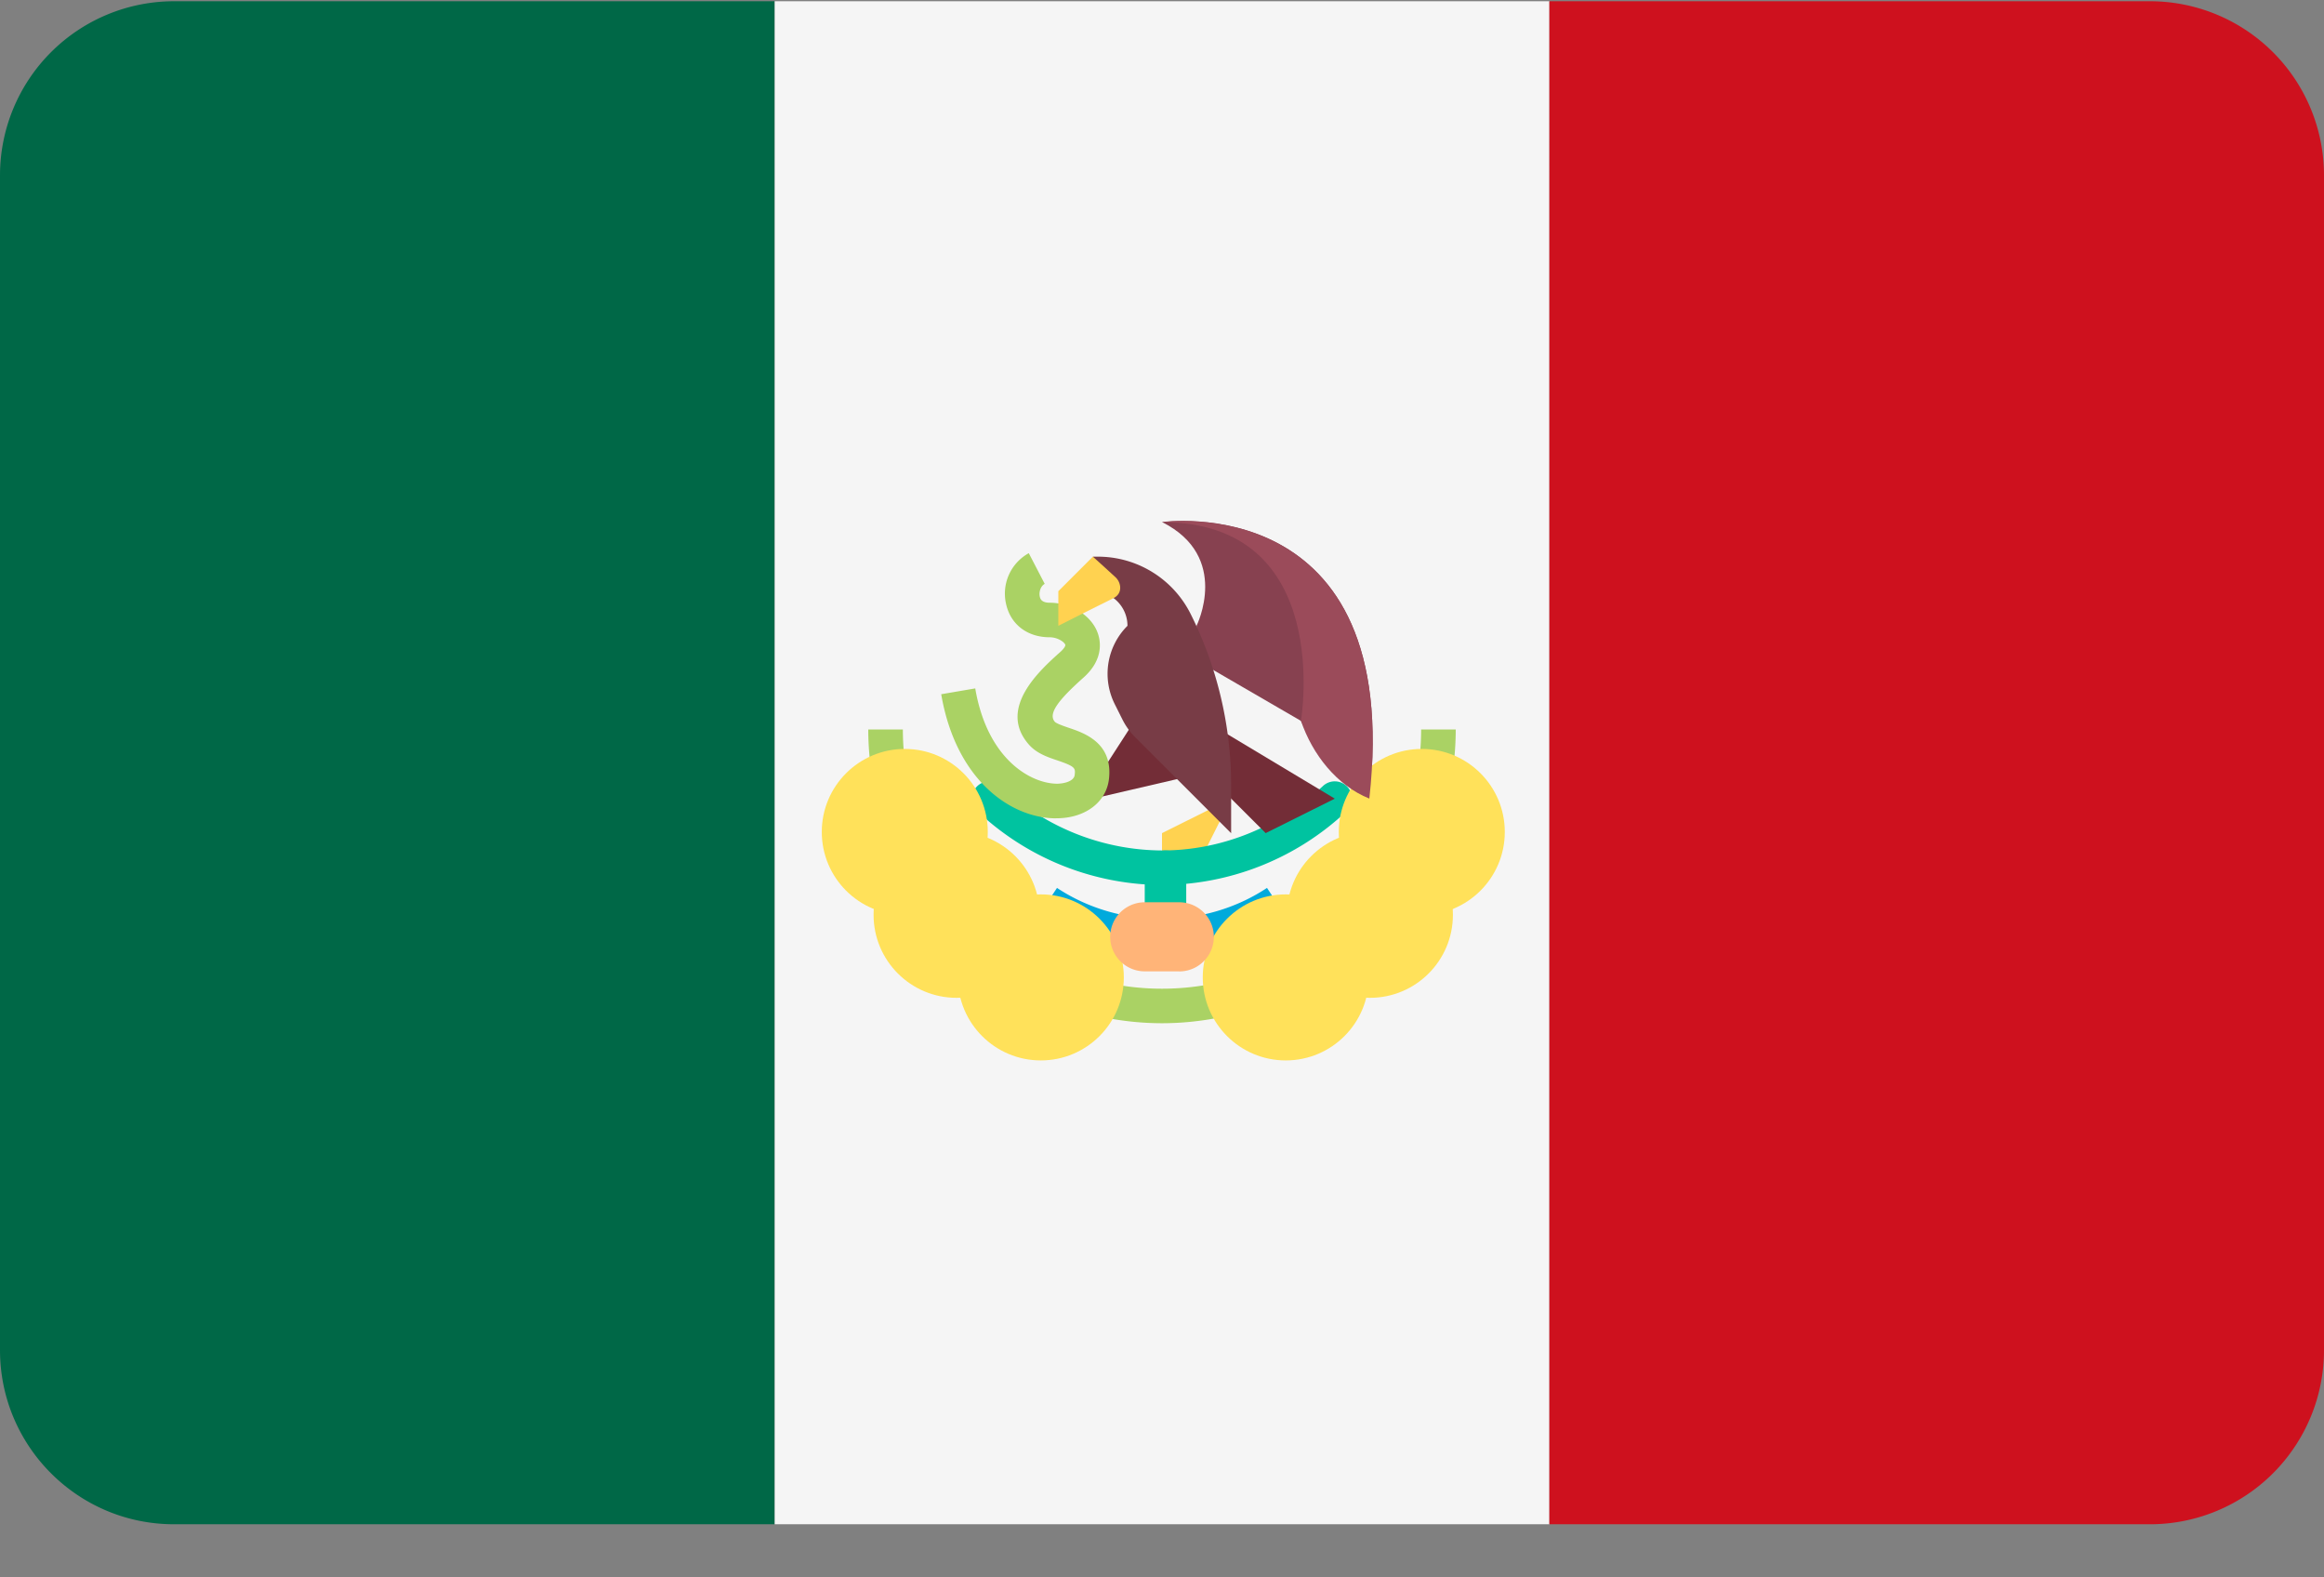 <svg xmlns="http://www.w3.org/2000/svg" xmlns:xlink="http://www.w3.org/1999/xlink" width="28" height="19" viewBox="0 0 28 19">
    <rect x="0" y="0" width="28" height="19" fill="#808080" stroke="none"/>
    <defs>
        <path id="a" d="M0 0h32v22H0z"/>
    </defs>
    <g fill="none" fill-rule="evenodd" transform="translate(-2 -2)">
        <mask id="b" fill="#fff">
            <use xlink:href="#a"/>
        </mask>
        <g fill-rule="nonzero" mask="url(#b)">
            <path fill="#006847" d="M4.097 2.015A2.097 2.097 0 0 0 2 4.112v14.15c0 1.159.939 2.098 2.097 2.098h7.236V2.015H4.097z"/>
            <path fill="#F5F5F5" d="M11.334 2.015h9.334V20.36h-9.334z"/>
            <path fill="#CE111E" d="M27.903 2.015h-7.236V20.36h7.236A2.097 2.097 0 0 0 30 18.263V4.112a2.097 2.097 0 0 0-2.097-2.097z"/>
            <path fill="#FFD250" d="M16.833 11.62l-.833.415v.417h.416z"/>
            <g fill="#00C3A0">
                <path d="M16.042 13.493c-.138 0-.25-.094-.25-.209v-.832c0-.115.112-.208.25-.208s.25.093.25.208v.832c0 .116-.112.209-.25.209z"/>
                <path d="M16 12.66a3.263 3.263 0 0 1-2.223-.888.208.208 0 1 1 .283-.305 2.848 2.848 0 0 0 1.94.777c.712 0 1.401-.276 1.94-.777a.208.208 0 0 1 .283.305A3.263 3.263 0 0 1 16 12.66z"/>
            </g>
            <path fill="#00AADC" d="M16 13.493c-.534 0-1.05-.156-1.495-.451l.23-.347c.752.499 1.778.499 2.53 0l.23.347a2.693 2.693 0 0 1-1.495.45z"/>
            <path fill="#732D37" d="M15.67 10.682l-.46.712-.077.234 1.197-.278z"/>
            <path fill="#AAD264" d="M14.726 11.857c-.55 0-1.21-.463-1.386-1.495l.41-.07c.146.858.674 1.149.991 1.148.097-.003.199-.036.207-.105.009-.082.011-.101-.206-.175-.119-.04-.253-.085-.347-.193-.38-.435.135-.895.382-1.116.044-.04.062-.072.058-.085-.014-.036-.096-.09-.188-.09-.264 0-.465-.149-.523-.39a.556.556 0 0 1 .271-.623l.192.37c-.051.027-.072.102-.059.155.005.022.018.072.12.072.254 0 .497.15.575.358.034.088.085.317-.168.543-.274.245-.437.428-.347.532.02.023.109.053.167.073.187.063.536.18.486.617-.031.274-.276.464-.608.473h-.027z"/>
            <path fill="#874150" d="M16.416 9.538s.417-.833-.416-1.25c0 0 2.914-.416 2.498 3.331-.273-.218-.68-.618-.824-.936l-1.258-.73v-.415z"/>
            <path fill="#732D37" d="M16 10.37l2.082 1.25-.833.415L16 10.787v-.417z"/>
            <path fill="#783C46" d="M15.167 9.121c.23 0 .417.187.417.417a.816.816 0 0 0-.154.942l.094.188c.04.079.091.15.153.212l1.156 1.156v-.576c0-.717-.167-1.423-.488-2.065a1.249 1.249 0 0 0-1.117-.69h-.06v.416z"/>
            <path fill="#FFD250" d="M15.167 8.705l-.416.416v.417s.495-.251.662-.332c.117-.055.096-.188.029-.251-.052-.05-.275-.25-.275-.25z"/>
            <path fill="#AAD264" d="M16 14.325a3.543 3.543 0 0 1-3.539-3.538h.417c0 1.721 1.4 3.122 3.122 3.122s3.122-1.4 3.122-3.122h.417A3.543 3.543 0 0 1 16 14.325z"/>
            <g fill="#FFE15A" transform="translate(12.61 11.734)">
                <circle cx=".291" cy=".287" r="1"/>
                <circle cx=".915" cy="1.285" r="1"/>
                <circle cx="1.93" cy="2.039" r="1"/>
                <circle cx="6.52" cy=".287" r="1"/>
                <circle cx="5.895" cy="1.285" r="1"/>
                <circle cx="4.881" cy="2.039" r="1"/>
            </g>
            <path fill="#FFB478" d="M16.208 13.7h-.416a.416.416 0 0 1 0-.832h.416a.416.416 0 0 1 0 .833z"/>
            <path fill="#9B4B5A" d="M17.674 10.682c.139.408.434.781.824.937C18.914 7.872 16 8.29 16 8.29c2.082 0 1.674 2.393 1.674 2.393z"/>
        </g>
    </g>
</svg>
